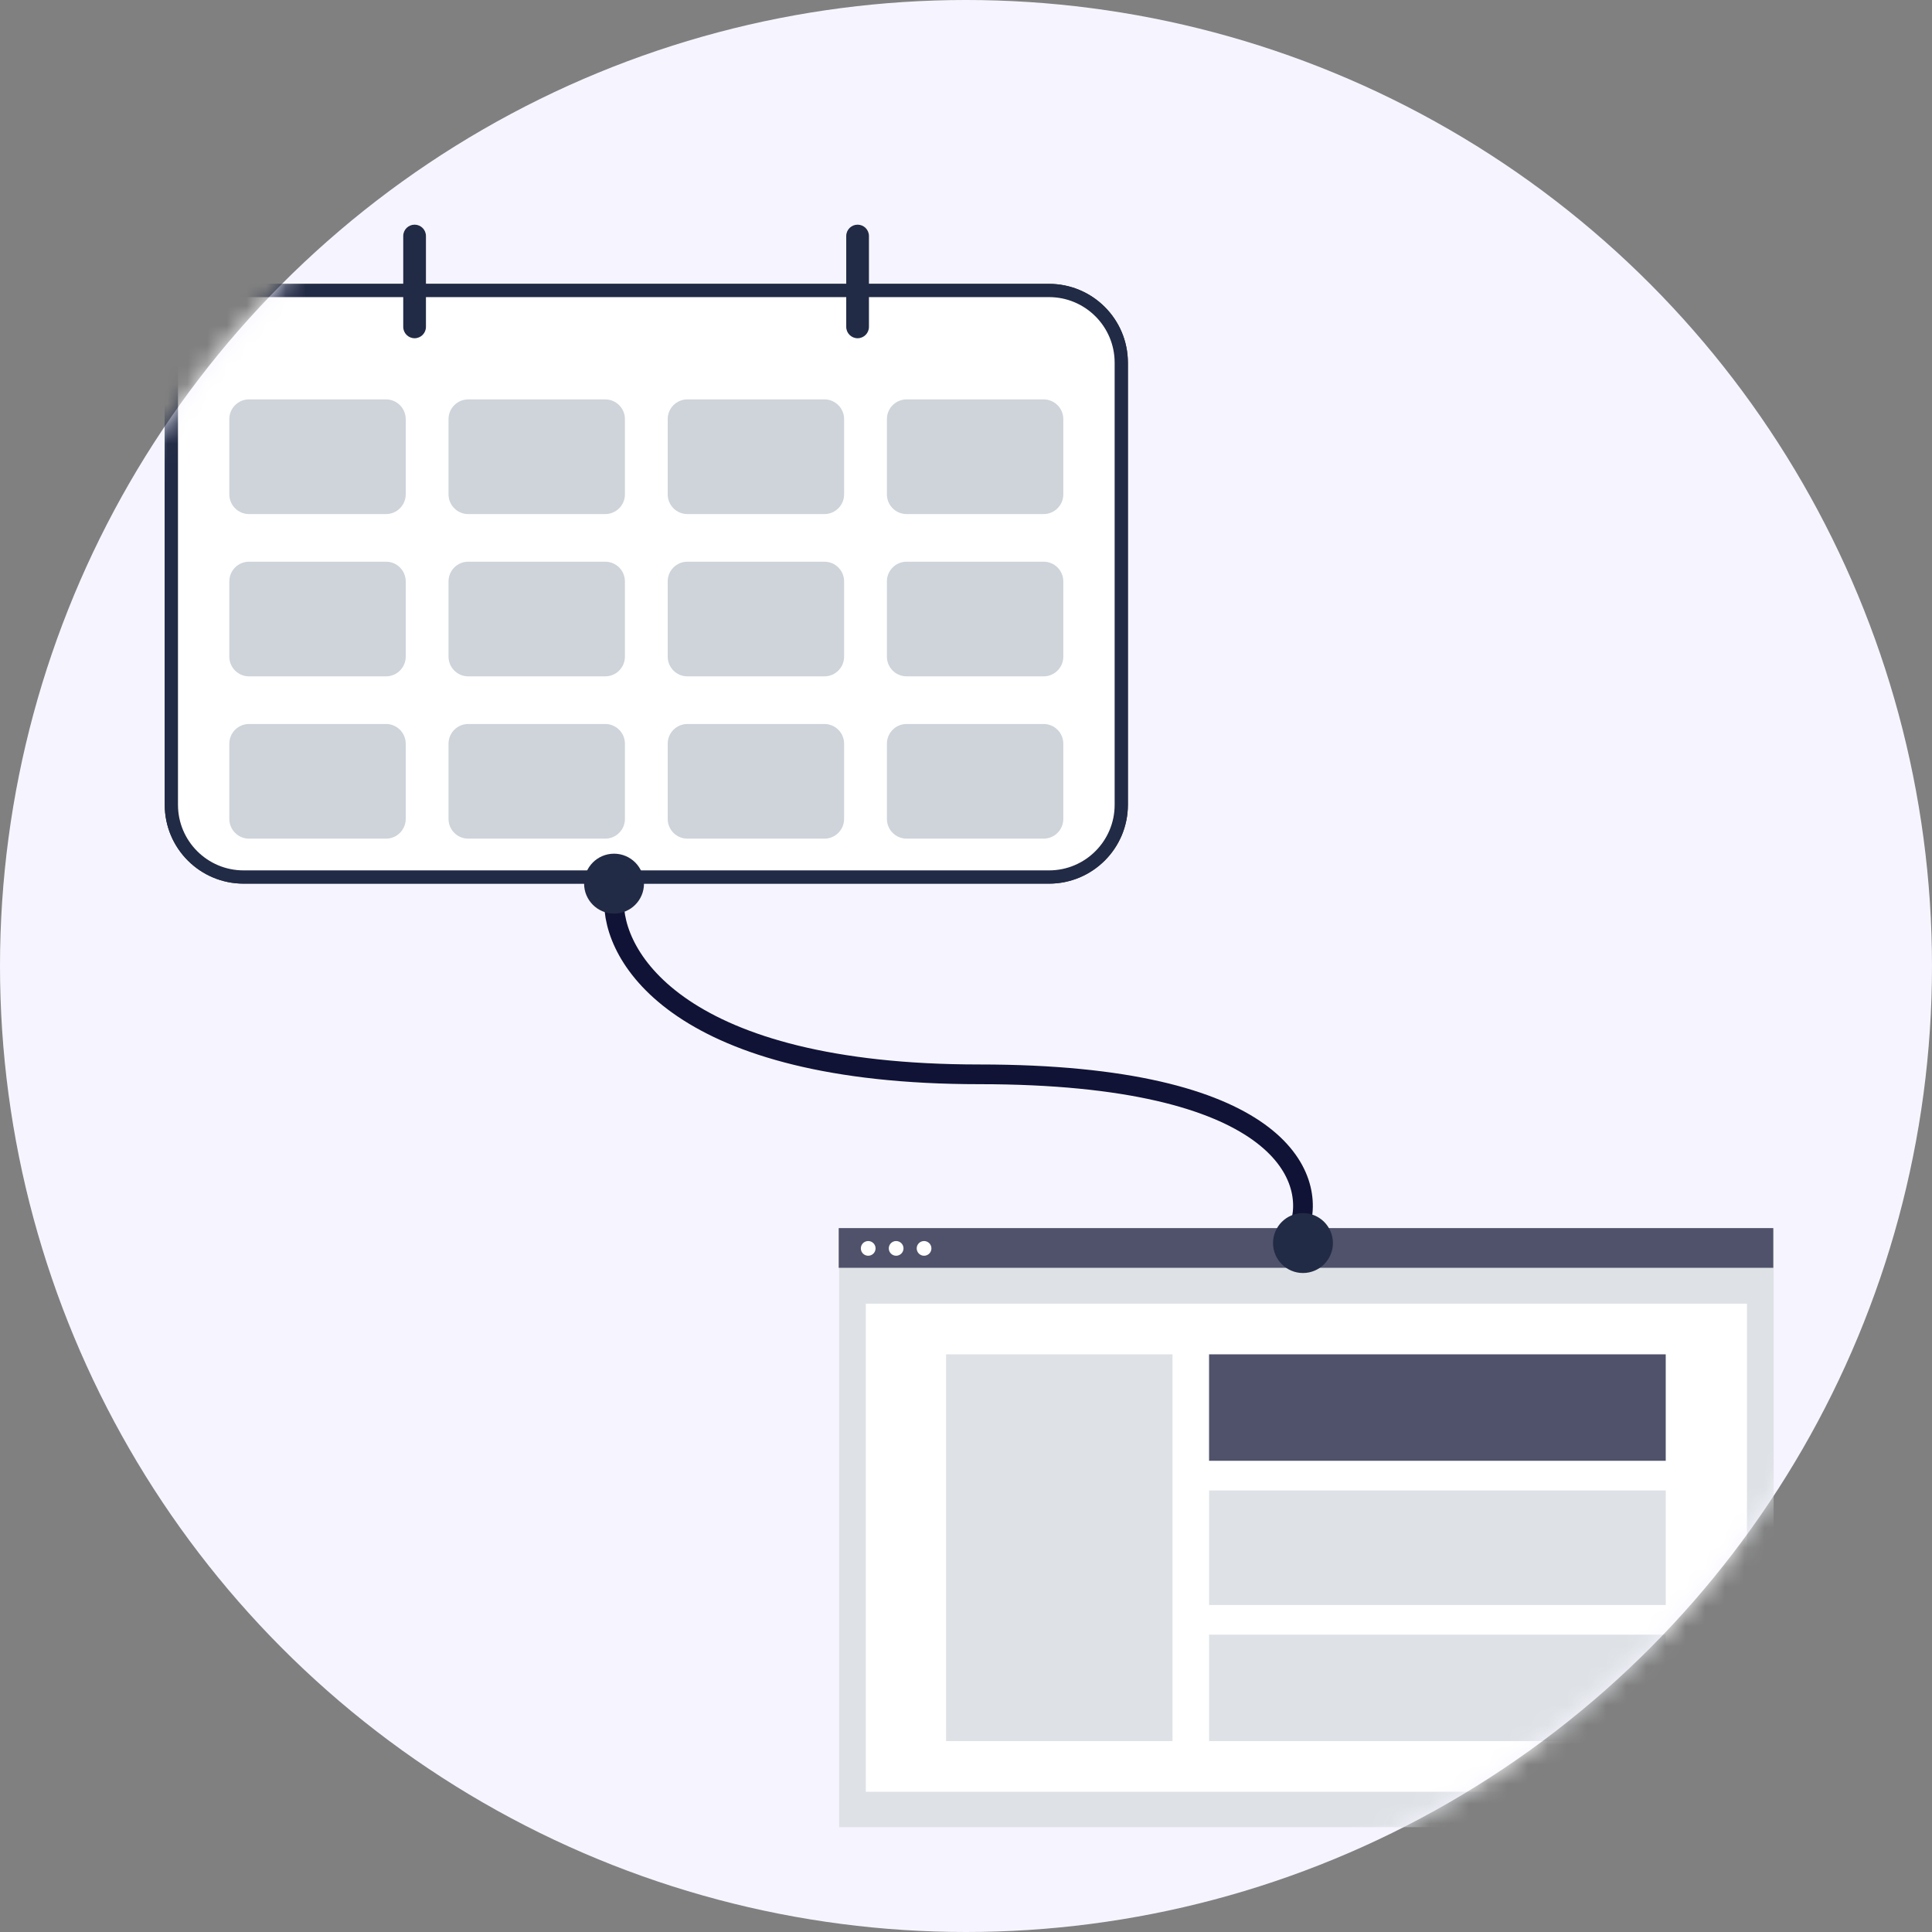 <svg width="98" height="98" viewBox="0 0 98 98" fill="none" xmlns="http://www.w3.org/2000/svg">
<rect x="0" y="0" width="98" height="98" fill="#808080" stroke="none"/>
<circle cx="49" cy="49" r="49" fill="#F6F5FF"/>
<mask id="mask0" style="mask-type:alpha" maskUnits="userSpaceOnUse" x="0" y="0" width="98" height="98">
<circle cx="49" cy="49" r="49" fill="#F6F5FF"/>
</mask>
<g mask="url(#mask0)">
<path d="M89.969 62.322H42.563V92.683H89.969V62.322Z" fill="#DEE2E6"/>
<path d="M88.613 66.129H43.918V90.886H88.613V66.129Z" fill="white"/>
<path d="M89.949 62.295H42.543V64.309H89.949V62.295Z" fill="#50526B"/>
<path d="M44.039 63.697C44.245 63.697 44.413 63.53 44.413 63.324C44.413 63.118 44.245 62.951 44.039 62.951C43.833 62.951 43.666 63.118 43.666 63.324C43.666 63.53 43.833 63.697 44.039 63.697Z" fill="white"/>
<path d="M45.456 63.697C45.662 63.697 45.83 63.53 45.83 63.324C45.83 63.118 45.662 62.951 45.456 62.951C45.25 62.951 45.083 63.118 45.083 63.324C45.083 63.53 45.25 63.697 45.456 63.697Z" fill="white"/>
<path d="M46.873 63.697C47.079 63.697 47.246 63.53 47.246 63.324C47.246 63.118 47.079 62.951 46.873 62.951C46.667 62.951 46.5 63.118 46.5 63.324C46.5 63.53 46.667 63.697 46.873 63.697Z" fill="white"/>
<path d="M59.474 68.698H47.989V88.317H59.474V68.698Z" fill="#DEE2E6"/>
<path d="M84.494 68.698H61.329V74.098H84.494V68.698Z" fill="#50526B"/>
<path d="M84.495 75.602H61.33V81.413H84.495V75.602Z" fill="#DEE2E6"/>
<path d="M84.495 82.916H61.33V88.317H84.495V82.916Z" fill="#DEE2E6"/>
<path d="M12.355 14.735H53.212C55.235 14.735 56.876 16.375 56.876 18.398V40.822C56.876 42.845 55.235 44.486 53.212 44.486H12.355C10.332 44.486 8.692 42.845 8.692 40.822V18.398C8.692 16.375 10.332 14.735 12.355 14.735Z" fill="#F6F5FF" stroke="#222B45" stroke-width="0.672"/>
<path d="M12.355 14.735H53.212C55.235 14.735 56.876 16.375 56.876 18.398V40.822C56.876 42.845 55.235 44.486 53.212 44.486H12.355C10.332 44.486 8.692 42.845 8.692 40.822V18.398C8.692 16.375 10.332 14.735 12.355 14.735Z" fill="white" stroke="#222B45" stroke-width="0.672"/>
<path d="M19.58 20.259H12.632C12.08 20.259 11.632 20.707 11.632 21.259V25.076C11.632 25.628 12.08 26.076 12.632 26.076H19.58C20.132 26.076 20.58 25.628 20.58 25.076V21.259C20.58 20.707 20.132 20.259 19.58 20.259Z" fill="#CED4DA"/>
<path d="M30.699 20.259H23.751C23.199 20.259 22.751 20.707 22.751 21.259V25.076C22.751 25.628 23.199 26.076 23.751 26.076H30.699C31.251 26.076 31.699 25.628 31.699 25.076V21.259C31.699 20.707 31.251 20.259 30.699 20.259Z" fill="#CED4DA"/>
<path d="M41.817 20.259H34.869C34.317 20.259 33.869 20.707 33.869 21.259V25.076C33.869 25.628 34.317 26.076 34.869 26.076H41.817C42.37 26.076 42.817 25.628 42.817 25.076V21.259C42.817 20.707 42.37 20.259 41.817 20.259Z" fill="#CED4DA"/>
<path d="M52.936 20.259H45.988C45.436 20.259 44.988 20.707 44.988 21.259V25.076C44.988 25.628 45.436 26.076 45.988 26.076H52.936C53.489 26.076 53.936 25.628 53.936 25.076V21.259C53.936 20.707 53.489 20.259 52.936 20.259Z" fill="#CED4DA"/>
<path d="M19.58 28.492H12.632C12.08 28.492 11.632 28.939 11.632 29.492V33.308C11.632 33.86 12.08 34.308 12.632 34.308H19.58C20.132 34.308 20.58 33.86 20.58 33.308V29.492C20.58 28.939 20.132 28.492 19.58 28.492Z" fill="#CED4DA"/>
<path d="M30.699 28.492H23.751C23.199 28.492 22.751 28.939 22.751 29.492V33.308C22.751 33.86 23.199 34.308 23.751 34.308H30.699C31.251 34.308 31.699 33.86 31.699 33.308V29.492C31.699 28.939 31.251 28.492 30.699 28.492Z" fill="#CED4DA"/>
<path d="M41.817 28.492H34.869C34.317 28.492 33.869 28.939 33.869 29.492V33.308C33.869 33.86 34.317 34.308 34.869 34.308H41.817C42.37 34.308 42.817 33.86 42.817 33.308V29.492C42.817 28.939 42.37 28.492 41.817 28.492Z" fill="#CED4DA"/>
<path d="M52.936 28.492H45.988C45.436 28.492 44.988 28.939 44.988 29.492V33.308C44.988 33.86 45.436 34.308 45.988 34.308H52.936C53.489 34.308 53.936 33.86 53.936 33.308V29.492C53.936 28.939 53.489 28.492 52.936 28.492Z" fill="#CED4DA"/>
<path d="M19.58 36.724H12.632C12.08 36.724 11.632 37.172 11.632 37.724V41.54C11.632 42.092 12.08 42.54 12.632 42.54H19.58C20.132 42.54 20.58 42.092 20.58 41.54V37.724C20.58 37.172 20.132 36.724 19.58 36.724Z" fill="#CED4DA"/>
<path d="M30.699 36.724H23.751C23.199 36.724 22.751 37.172 22.751 37.724V41.54C22.751 42.092 23.199 42.54 23.751 42.54H30.699C31.251 42.54 31.699 42.092 31.699 41.54V37.724C31.699 37.172 31.251 36.724 30.699 36.724Z" fill="#CED4DA"/>
<path d="M41.817 36.724H34.869C34.317 36.724 33.869 37.172 33.869 37.724V41.54C33.869 42.092 34.317 42.54 34.869 42.54H41.817C42.37 42.54 42.817 42.092 42.817 41.54V37.724C42.817 37.172 42.37 36.724 41.817 36.724Z" fill="#CED4DA"/>
<path d="M52.936 36.724H45.988C45.436 36.724 44.988 37.172 44.988 37.724V41.54C44.988 42.092 45.436 42.54 45.988 42.54H52.936C53.489 42.54 53.936 42.092 53.936 41.54V37.724C53.936 37.172 53.489 36.724 52.936 36.724Z" fill="#CED4DA"/>
<path d="M21.151 17.978C21.892 17.978 22.493 17.377 22.493 16.635C22.493 15.894 21.892 15.293 21.151 15.293C20.41 15.293 19.809 15.894 19.809 16.635C19.809 17.377 20.41 17.978 21.151 17.978Z" fill="white"/>
<path d="M43.342 17.978C44.084 17.978 44.684 17.377 44.684 16.635C44.684 15.894 44.084 15.293 43.342 15.293C42.601 15.293 42 15.894 42 16.635C42 17.377 42.601 17.978 43.342 17.978Z" fill="white"/>
<path d="M21.606 16.581V11.972C21.606 11.653 21.348 11.396 21.03 11.396C20.712 11.396 20.454 11.653 20.454 11.972V16.581C20.454 16.899 20.712 17.157 21.03 17.157C21.348 17.157 21.606 16.899 21.606 16.581Z" fill="#222B45"/>
<path d="M44.077 16.581V11.972C44.077 11.653 43.819 11.396 43.501 11.396C43.183 11.396 42.925 11.653 42.925 11.972V16.581C42.925 16.899 43.183 17.157 43.501 17.157C43.819 17.157 44.077 16.899 44.077 16.581Z" fill="#222B45"/>
<path d="M65.9 62.295C66.827 59.695 64.881 54.495 49.684 54.495C34.488 54.495 30.998 48.553 31.152 45.581" stroke="#101336"/>
</g>
<circle cx="31.147" cy="44.822" r="1.519" fill="#222B45"/>
<circle cx="66.093" cy="63.054" r="1.519" fill="#222B45"/>
</svg>
